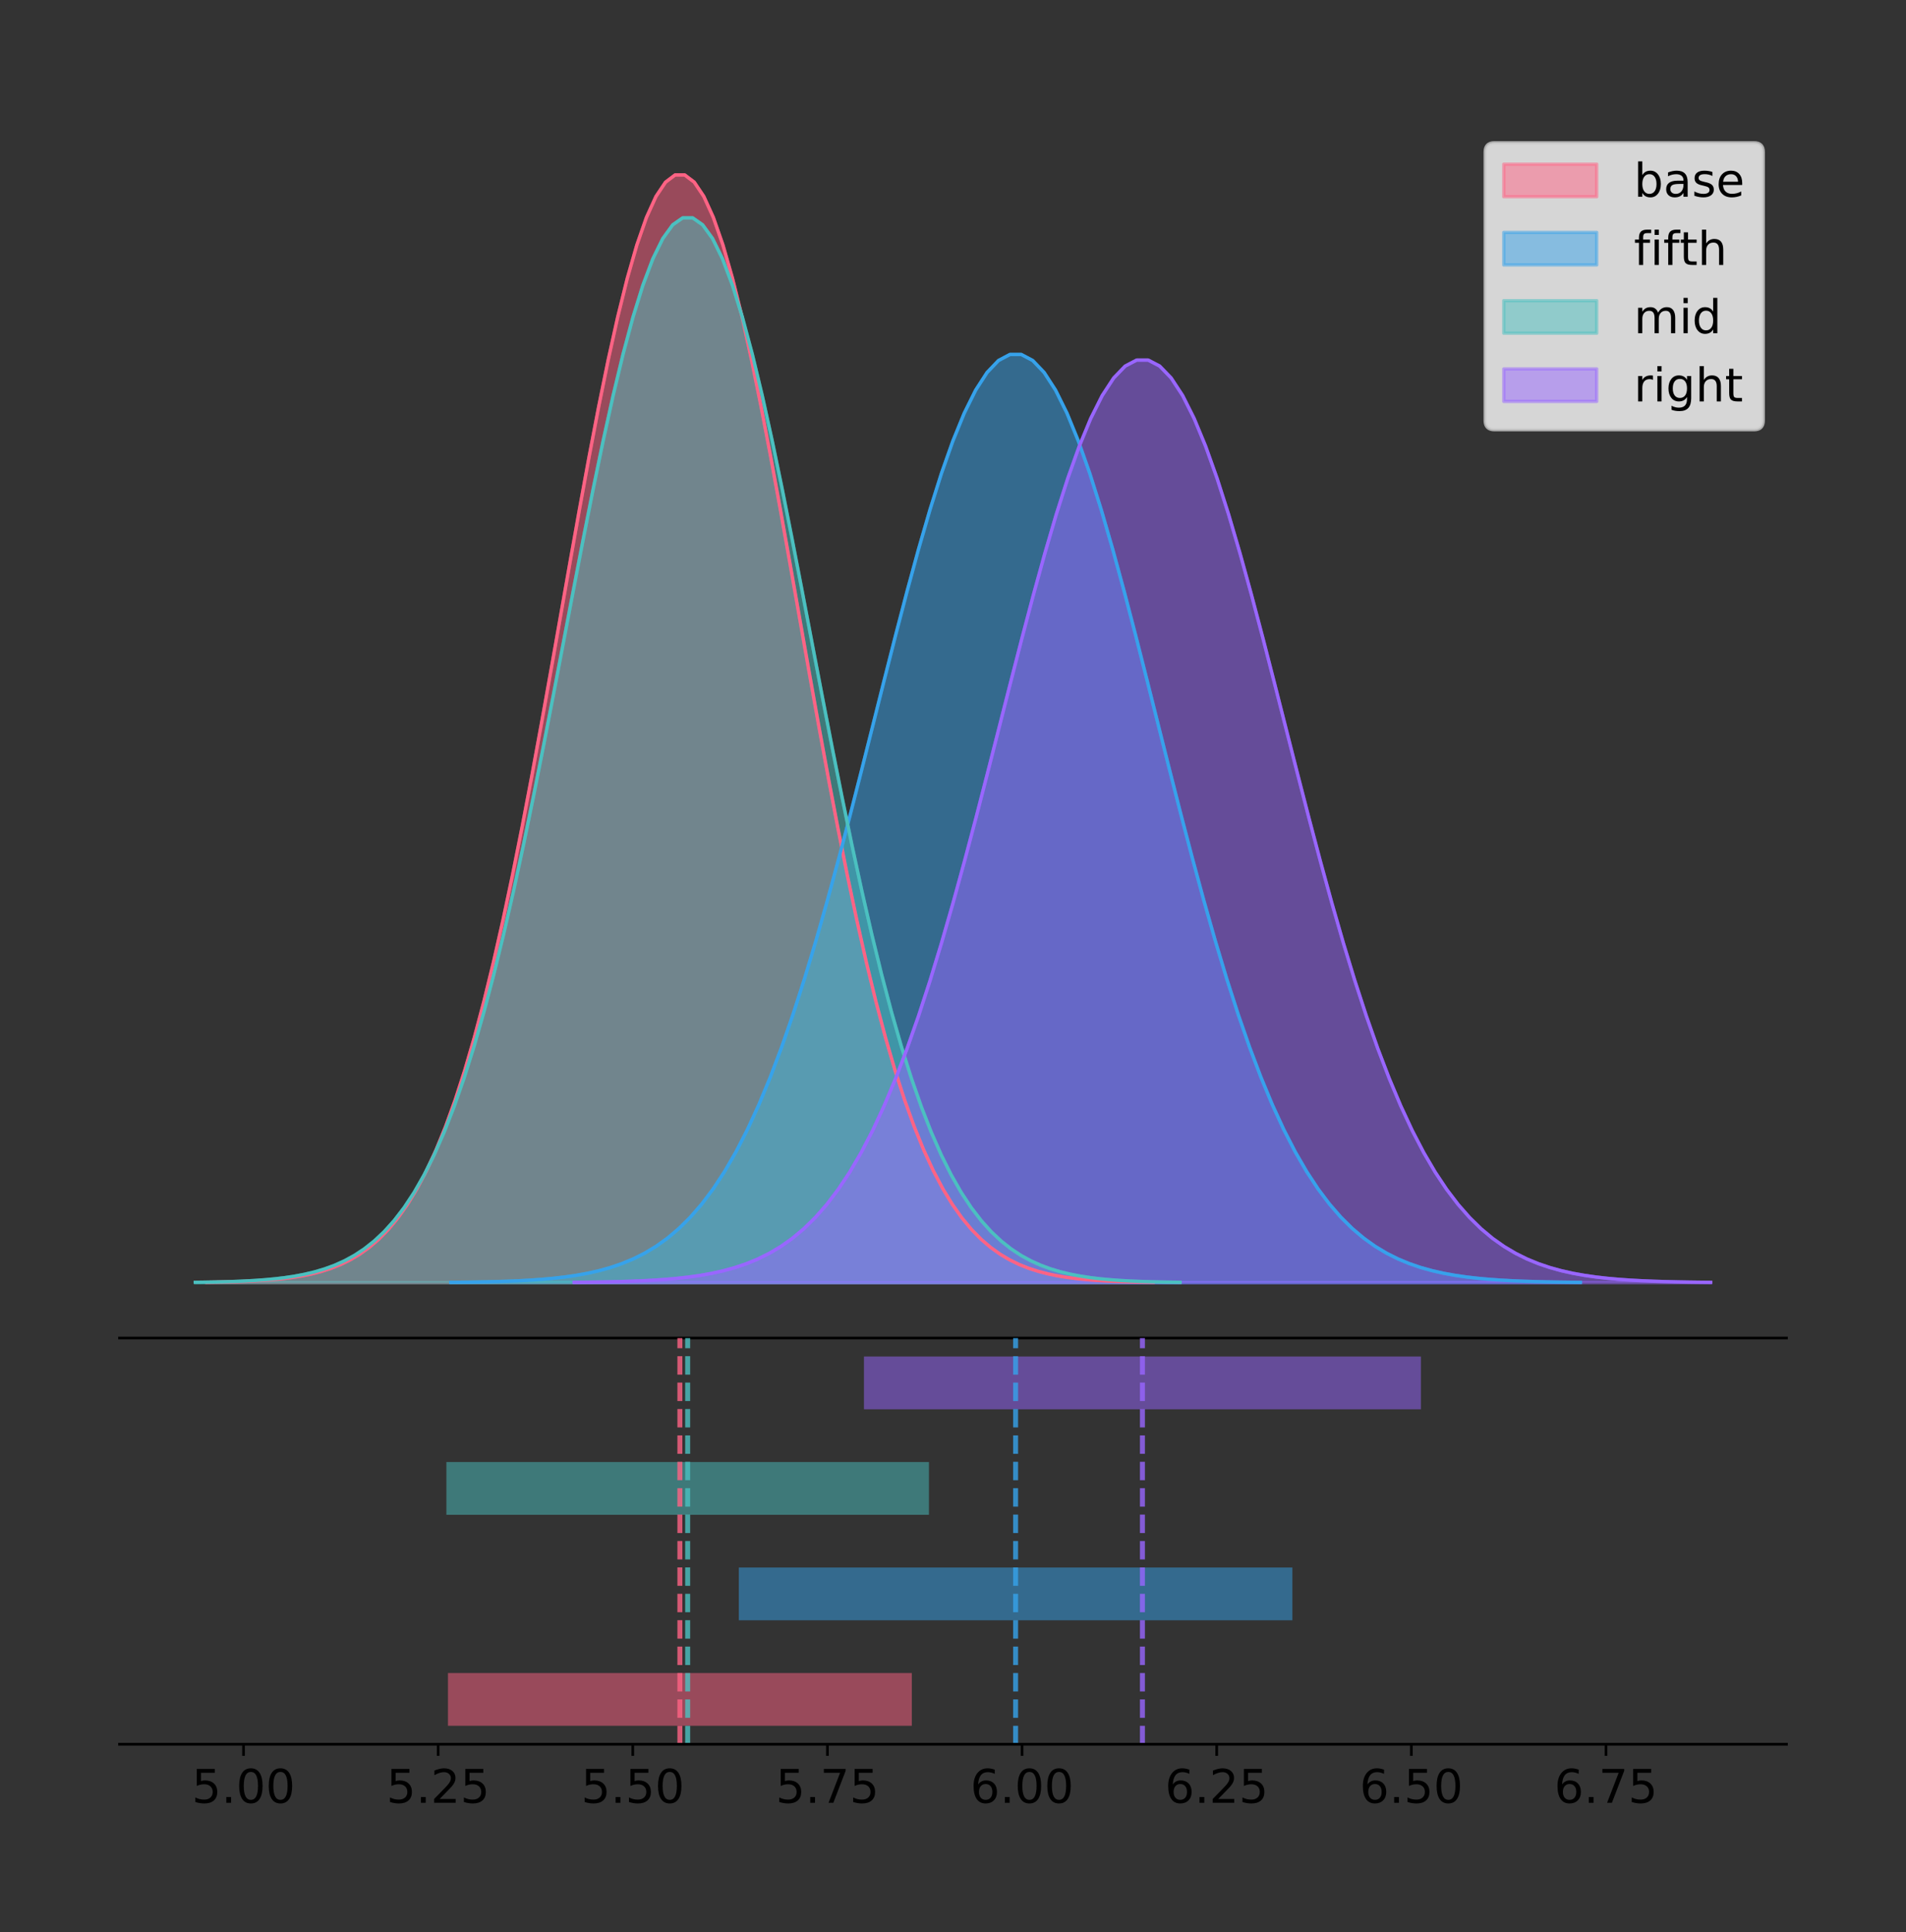 <?xml version="1.0" encoding="utf-8" standalone="no"?>
<!DOCTYPE svg PUBLIC "-//W3C//DTD SVG 1.1//EN"
  "http://www.w3.org/Graphics/SVG/1.1/DTD/svg11.dtd">
<!-- Created with matplotlib (https://matplotlib.org/) -->
<svg height="581.789pt" version="1.1" viewBox="0 0 574.2 581.789" width="574.2pt" xmlns="http://www.w3.org/2000/svg" xmlns:xlink="http://www.w3.org/1999/xlink">
 <rect x="0" y="0" width="574.2" height="581.789" fill="#333333" stroke="none"/>
 <defs>
  <style type="text/css">
*{stroke-linecap:butt;stroke-linejoin:round;}
  </style>
 </defs>
 <g id="figure_1">
  <g id="patch_1">
   <path d="M 0 581.789 
L 574.2 581.789 
L 574.2 0 
L 0 0 
z
" style="fill:none;"/>
  </g>
  <g id="axes_1">
   <g id="patch_2">
    <path d="M 36 402.93 
L 538.2 402.93 
L 538.2 36 
L 36 36 
z
" style="fill:none;"/>
   </g>
   <g id="PolyCollection_1">
    <defs>
     <path d="M 62.23 -195.538 
L 62.23 -195.65 
L 65.111 -195.692 
L 67.991 -195.749 
L 70.872 -195.825 
L 73.753 -195.925 
L 76.633 -196.058 
L 79.514 -196.23 
L 82.395 -196.455 
L 85.275 -196.744 
L 88.156 -197.115 
L 91.037 -197.585 
L 93.917 -198.179 
L 96.798 -198.923 
L 99.679 -199.848 
L 102.559 -200.99 
L 105.44 -202.39 
L 108.321 -204.093 
L 111.202 -206.151 
L 114.082 -208.617 
L 116.963 -211.552 
L 119.844 -215.017 
L 122.724 -219.078 
L 125.605 -223.801 
L 128.486 -229.25 
L 131.366 -235.488 
L 134.247 -242.572 
L 137.128 -250.552 
L 140.008 -259.468 
L 142.889 -269.344 
L 145.77 -280.192 
L 148.65 -292.002 
L 151.531 -304.744 
L 154.412 -318.365 
L 157.292 -332.786 
L 160.173 -347.901 
L 163.054 -363.58 
L 165.934 -379.667 
L 168.815 -395.98 
L 171.696 -412.318 
L 174.576 -428.462 
L 177.457 -444.18 
L 180.338 -459.23 
L 183.218 -473.372 
L 186.099 -486.366 
L 188.98 -497.987 
L 191.86 -508.025 
L 194.741 -516.294 
L 197.622 -522.64 
L 200.502 -526.94 
L 203.383 -529.111 
L 206.264 -529.111 
L 209.144 -526.94 
L 212.025 -522.64 
L 214.906 -516.294 
L 217.786 -508.025 
L 220.667 -497.987 
L 223.548 -486.366 
L 226.428 -473.372 
L 229.309 -459.23 
L 232.19 -444.18 
L 235.07 -428.462 
L 237.951 -412.318 
L 240.832 -395.98 
L 243.712 -379.667 
L 246.593 -363.58 
L 249.474 -347.901 
L 252.354 -332.786 
L 255.235 -318.365 
L 258.116 -304.744 
L 260.996 -292.002 
L 263.877 -280.192 
L 266.758 -269.344 
L 269.638 -259.468 
L 272.519 -250.552 
L 275.4 -242.572 
L 278.28 -235.488 
L 281.161 -229.25 
L 284.042 -223.801 
L 286.922 -219.078 
L 289.803 -215.017 
L 292.684 -211.552 
L 295.564 -208.617 
L 298.445 -206.151 
L 301.326 -204.093 
L 304.206 -202.39 
L 307.087 -200.99 
L 309.968 -199.848 
L 312.848 -198.923 
L 315.729 -198.179 
L 318.61 -197.585 
L 321.49 -197.115 
L 324.371 -196.744 
L 327.252 -196.455 
L 330.132 -196.23 
L 333.013 -196.058 
L 335.894 -195.925 
L 338.774 -195.825 
L 341.655 -195.749 
L 344.536 -195.692 
L 347.416 -195.65 
L 347.416 -195.538 
L 347.416 -195.538 
L 344.536 -195.538 
L 341.655 -195.538 
L 338.774 -195.538 
L 335.894 -195.538 
L 333.013 -195.538 
L 330.132 -195.538 
L 327.252 -195.538 
L 324.371 -195.538 
L 321.49 -195.538 
L 318.61 -195.538 
L 315.729 -195.538 
L 312.848 -195.538 
L 309.968 -195.538 
L 307.087 -195.538 
L 304.206 -195.538 
L 301.326 -195.538 
L 298.445 -195.538 
L 295.564 -195.538 
L 292.684 -195.538 
L 289.803 -195.538 
L 286.922 -195.538 
L 284.042 -195.538 
L 281.161 -195.538 
L 278.28 -195.538 
L 275.4 -195.538 
L 272.519 -195.538 
L 269.638 -195.538 
L 266.758 -195.538 
L 263.877 -195.538 
L 260.996 -195.538 
L 258.116 -195.538 
L 255.235 -195.538 
L 252.354 -195.538 
L 249.474 -195.538 
L 246.593 -195.538 
L 243.712 -195.538 
L 240.832 -195.538 
L 237.951 -195.538 
L 235.07 -195.538 
L 232.19 -195.538 
L 229.309 -195.538 
L 226.428 -195.538 
L 223.548 -195.538 
L 220.667 -195.538 
L 217.786 -195.538 
L 214.906 -195.538 
L 212.025 -195.538 
L 209.144 -195.538 
L 206.264 -195.538 
L 203.383 -195.538 
L 200.502 -195.538 
L 197.622 -195.538 
L 194.741 -195.538 
L 191.86 -195.538 
L 188.98 -195.538 
L 186.099 -195.538 
L 183.218 -195.538 
L 180.338 -195.538 
L 177.457 -195.538 
L 174.576 -195.538 
L 171.696 -195.538 
L 168.815 -195.538 
L 165.934 -195.538 
L 163.054 -195.538 
L 160.173 -195.538 
L 157.292 -195.538 
L 154.412 -195.538 
L 151.531 -195.538 
L 148.65 -195.538 
L 145.77 -195.538 
L 142.889 -195.538 
L 140.008 -195.538 
L 137.128 -195.538 
L 134.247 -195.538 
L 131.366 -195.538 
L 128.486 -195.538 
L 125.605 -195.538 
L 122.724 -195.538 
L 119.844 -195.538 
L 116.963 -195.538 
L 114.082 -195.538 
L 111.202 -195.538 
L 108.321 -195.538 
L 105.44 -195.538 
L 102.559 -195.538 
L 99.679 -195.538 
L 96.798 -195.538 
L 93.917 -195.538 
L 91.037 -195.538 
L 88.156 -195.538 
L 85.275 -195.538 
L 82.395 -195.538 
L 79.514 -195.538 
L 76.633 -195.538 
L 73.753 -195.538 
L 70.872 -195.538 
L 67.991 -195.538 
L 65.111 -195.538 
L 62.23 -195.538 
z
" id="m7e3bd6b57d" style="stroke:#ff6384;stroke-opacity:0.5;"/>
    </defs>
    <g clip-path="url(#pbf960e3e8e)">
     <use style="fill:#ff6384;fill-opacity:0.5;stroke:#ff6384;stroke-opacity:0.5;" x="0" xlink:href="#m7e3bd6b57d" y="581.789"/>
    </g>
   </g>
   <g id="PolyCollection_2">
    <defs>
     <path d="M 135.788 -195.538 
L 135.788 -195.632 
L 139.225 -195.667 
L 142.663 -195.715 
L 146.101 -195.778 
L 149.539 -195.863 
L 152.977 -195.973 
L 156.415 -196.118 
L 159.852 -196.306 
L 163.29 -196.549 
L 166.728 -196.859 
L 170.166 -197.253 
L 173.604 -197.751 
L 177.042 -198.374 
L 180.479 -199.149 
L 183.917 -200.106 
L 187.355 -201.28 
L 190.793 -202.707 
L 194.231 -204.431 
L 197.669 -206.497 
L 201.106 -208.956 
L 204.544 -211.86 
L 207.982 -215.263 
L 211.42 -219.22 
L 214.858 -223.786 
L 218.296 -229.013 
L 221.734 -234.949 
L 225.171 -241.636 
L 228.609 -249.107 
L 232.047 -257.383 
L 235.485 -266.472 
L 238.923 -276.368 
L 242.361 -287.045 
L 245.798 -298.459 
L 249.236 -310.542 
L 252.674 -323.208 
L 256.112 -336.346 
L 259.55 -349.825 
L 262.988 -363.495 
L 266.425 -377.185 
L 269.863 -390.712 
L 273.301 -403.883 
L 276.739 -416.494 
L 280.177 -428.343 
L 283.615 -439.232 
L 287.052 -448.969 
L 290.49 -457.38 
L 293.928 -464.309 
L 297.366 -469.627 
L 300.804 -473.23 
L 304.242 -475.049 
L 307.679 -475.049 
L 311.117 -473.23 
L 314.555 -469.627 
L 317.993 -464.309 
L 321.431 -457.38 
L 324.869 -448.969 
L 328.306 -439.232 
L 331.744 -428.343 
L 335.182 -416.494 
L 338.62 -403.883 
L 342.058 -390.712 
L 345.496 -377.185 
L 348.933 -363.495 
L 352.371 -349.825 
L 355.809 -336.346 
L 359.247 -323.208 
L 362.685 -310.542 
L 366.123 -298.459 
L 369.56 -287.045 
L 372.998 -276.368 
L 376.436 -266.472 
L 379.874 -257.383 
L 383.312 -249.107 
L 386.75 -241.636 
L 390.188 -234.949 
L 393.625 -229.013 
L 397.063 -223.786 
L 400.501 -219.22 
L 403.939 -215.263 
L 407.377 -211.86 
L 410.815 -208.956 
L 414.252 -206.497 
L 417.69 -204.431 
L 421.128 -202.707 
L 424.566 -201.28 
L 428.004 -200.106 
L 431.442 -199.149 
L 434.879 -198.374 
L 438.317 -197.751 
L 441.755 -197.253 
L 445.193 -196.859 
L 448.631 -196.549 
L 452.069 -196.306 
L 455.506 -196.118 
L 458.944 -195.973 
L 462.382 -195.863 
L 465.82 -195.778 
L 469.258 -195.715 
L 472.696 -195.667 
L 476.133 -195.632 
L 476.133 -195.538 
L 476.133 -195.538 
L 472.696 -195.538 
L 469.258 -195.538 
L 465.82 -195.538 
L 462.382 -195.538 
L 458.944 -195.538 
L 455.506 -195.538 
L 452.069 -195.538 
L 448.631 -195.538 
L 445.193 -195.538 
L 441.755 -195.538 
L 438.317 -195.538 
L 434.879 -195.538 
L 431.442 -195.538 
L 428.004 -195.538 
L 424.566 -195.538 
L 421.128 -195.538 
L 417.69 -195.538 
L 414.252 -195.538 
L 410.815 -195.538 
L 407.377 -195.538 
L 403.939 -195.538 
L 400.501 -195.538 
L 397.063 -195.538 
L 393.625 -195.538 
L 390.188 -195.538 
L 386.75 -195.538 
L 383.312 -195.538 
L 379.874 -195.538 
L 376.436 -195.538 
L 372.998 -195.538 
L 369.56 -195.538 
L 366.123 -195.538 
L 362.685 -195.538 
L 359.247 -195.538 
L 355.809 -195.538 
L 352.371 -195.538 
L 348.933 -195.538 
L 345.496 -195.538 
L 342.058 -195.538 
L 338.62 -195.538 
L 335.182 -195.538 
L 331.744 -195.538 
L 328.306 -195.538 
L 324.869 -195.538 
L 321.431 -195.538 
L 317.993 -195.538 
L 314.555 -195.538 
L 311.117 -195.538 
L 307.679 -195.538 
L 304.242 -195.538 
L 300.804 -195.538 
L 297.366 -195.538 
L 293.928 -195.538 
L 290.49 -195.538 
L 287.052 -195.538 
L 283.615 -195.538 
L 280.177 -195.538 
L 276.739 -195.538 
L 273.301 -195.538 
L 269.863 -195.538 
L 266.425 -195.538 
L 262.988 -195.538 
L 259.55 -195.538 
L 256.112 -195.538 
L 252.674 -195.538 
L 249.236 -195.538 
L 245.798 -195.538 
L 242.361 -195.538 
L 238.923 -195.538 
L 235.485 -195.538 
L 232.047 -195.538 
L 228.609 -195.538 
L 225.171 -195.538 
L 221.734 -195.538 
L 218.296 -195.538 
L 214.858 -195.538 
L 211.42 -195.538 
L 207.982 -195.538 
L 204.544 -195.538 
L 201.106 -195.538 
L 197.669 -195.538 
L 194.231 -195.538 
L 190.793 -195.538 
L 187.355 -195.538 
L 183.917 -195.538 
L 180.479 -195.538 
L 177.042 -195.538 
L 173.604 -195.538 
L 170.166 -195.538 
L 166.728 -195.538 
L 163.29 -195.538 
L 159.852 -195.538 
L 156.415 -195.538 
L 152.977 -195.538 
L 149.539 -195.538 
L 146.101 -195.538 
L 142.663 -195.538 
L 139.225 -195.538 
L 135.788 -195.538 
z
" id="m0ac1b74fe7" style="stroke:#36a2eb;stroke-opacity:0.5;"/>
    </defs>
    <g clip-path="url(#pbf960e3e8e)">
     <use style="fill:#36a2eb;fill-opacity:0.5;stroke:#36a2eb;stroke-opacity:0.5;" x="0" xlink:href="#m0ac1b74fe7" y="581.789"/>
    </g>
   </g>
   <g id="PolyCollection_3">
    <defs>
     <path d="M 58.827 -195.538 
L 58.827 -195.646 
L 61.824 -195.686 
L 64.821 -195.741 
L 67.818 -195.814 
L 70.814 -195.91 
L 73.811 -196.037 
L 76.808 -196.204 
L 79.805 -196.419 
L 82.802 -196.698 
L 85.798 -197.054 
L 88.795 -197.506 
L 91.792 -198.077 
L 94.789 -198.792 
L 97.786 -199.681 
L 100.782 -200.779 
L 103.779 -202.125 
L 106.776 -203.762 
L 109.773 -205.739 
L 112.77 -208.11 
L 115.766 -210.931 
L 118.763 -214.262 
L 121.76 -218.166 
L 124.757 -222.705 
L 127.754 -227.944 
L 130.75 -233.94 
L 133.747 -240.75 
L 136.744 -248.421 
L 139.741 -256.99 
L 142.738 -266.484 
L 145.734 -276.912 
L 148.731 -288.264 
L 151.728 -300.513 
L 154.725 -313.606 
L 157.722 -327.467 
L 160.718 -341.997 
L 163.715 -357.069 
L 166.712 -372.532 
L 169.709 -388.213 
L 172.706 -403.918 
L 175.702 -419.436 
L 178.699 -434.545 
L 181.696 -449.012 
L 184.693 -462.605 
L 187.69 -475.096 
L 190.686 -486.267 
L 193.683 -495.915 
L 196.68 -503.865 
L 199.677 -509.964 
L 202.674 -514.098 
L 205.67 -516.185 
L 208.667 -516.185 
L 211.664 -514.098 
L 214.661 -509.964 
L 217.658 -503.865 
L 220.654 -495.915 
L 223.651 -486.267 
L 226.648 -475.096 
L 229.645 -462.605 
L 232.641 -449.012 
L 235.638 -434.545 
L 238.635 -419.436 
L 241.632 -403.918 
L 244.629 -388.213 
L 247.625 -372.532 
L 250.622 -357.069 
L 253.619 -341.997 
L 256.616 -327.467 
L 259.613 -313.606 
L 262.609 -300.513 
L 265.606 -288.264 
L 268.603 -276.912 
L 271.6 -266.484 
L 274.597 -256.99 
L 277.593 -248.421 
L 280.59 -240.75 
L 283.587 -233.94 
L 286.584 -227.944 
L 289.581 -222.705 
L 292.577 -218.166 
L 295.574 -214.262 
L 298.571 -210.931 
L 301.568 -208.11 
L 304.565 -205.739 
L 307.561 -203.762 
L 310.558 -202.125 
L 313.555 -200.779 
L 316.552 -199.681 
L 319.549 -198.792 
L 322.545 -198.077 
L 325.542 -197.506 
L 328.539 -197.054 
L 331.536 -196.698 
L 334.533 -196.419 
L 337.529 -196.204 
L 340.526 -196.037 
L 343.523 -195.91 
L 346.52 -195.814 
L 349.517 -195.741 
L 352.513 -195.686 
L 355.51 -195.646 
L 355.51 -195.538 
L 355.51 -195.538 
L 352.513 -195.538 
L 349.517 -195.538 
L 346.52 -195.538 
L 343.523 -195.538 
L 340.526 -195.538 
L 337.529 -195.538 
L 334.533 -195.538 
L 331.536 -195.538 
L 328.539 -195.538 
L 325.542 -195.538 
L 322.545 -195.538 
L 319.549 -195.538 
L 316.552 -195.538 
L 313.555 -195.538 
L 310.558 -195.538 
L 307.561 -195.538 
L 304.565 -195.538 
L 301.568 -195.538 
L 298.571 -195.538 
L 295.574 -195.538 
L 292.577 -195.538 
L 289.581 -195.538 
L 286.584 -195.538 
L 283.587 -195.538 
L 280.59 -195.538 
L 277.593 -195.538 
L 274.597 -195.538 
L 271.6 -195.538 
L 268.603 -195.538 
L 265.606 -195.538 
L 262.609 -195.538 
L 259.613 -195.538 
L 256.616 -195.538 
L 253.619 -195.538 
L 250.622 -195.538 
L 247.625 -195.538 
L 244.629 -195.538 
L 241.632 -195.538 
L 238.635 -195.538 
L 235.638 -195.538 
L 232.641 -195.538 
L 229.645 -195.538 
L 226.648 -195.538 
L 223.651 -195.538 
L 220.654 -195.538 
L 217.658 -195.538 
L 214.661 -195.538 
L 211.664 -195.538 
L 208.667 -195.538 
L 205.67 -195.538 
L 202.674 -195.538 
L 199.677 -195.538 
L 196.68 -195.538 
L 193.683 -195.538 
L 190.686 -195.538 
L 187.69 -195.538 
L 184.693 -195.538 
L 181.696 -195.538 
L 178.699 -195.538 
L 175.702 -195.538 
L 172.706 -195.538 
L 169.709 -195.538 
L 166.712 -195.538 
L 163.715 -195.538 
L 160.718 -195.538 
L 157.722 -195.538 
L 154.725 -195.538 
L 151.728 -195.538 
L 148.731 -195.538 
L 145.734 -195.538 
L 142.738 -195.538 
L 139.741 -195.538 
L 136.744 -195.538 
L 133.747 -195.538 
L 130.75 -195.538 
L 127.754 -195.538 
L 124.757 -195.538 
L 121.76 -195.538 
L 118.763 -195.538 
L 115.766 -195.538 
L 112.77 -195.538 
L 109.773 -195.538 
L 106.776 -195.538 
L 103.779 -195.538 
L 100.782 -195.538 
L 97.786 -195.538 
L 94.789 -195.538 
L 91.792 -195.538 
L 88.795 -195.538 
L 85.798 -195.538 
L 82.802 -195.538 
L 79.805 -195.538 
L 76.808 -195.538 
L 73.811 -195.538 
L 70.814 -195.538 
L 67.818 -195.538 
L 64.821 -195.538 
L 61.824 -195.538 
L 58.827 -195.538 
z
" id="m9b550a37e0" style="stroke:#4bc0c0;stroke-opacity:0.5;"/>
    </defs>
    <g clip-path="url(#pbf960e3e8e)">
     <use style="fill:#4bc0c0;fill-opacity:0.5;stroke:#4bc0c0;stroke-opacity:0.5;" x="0" xlink:href="#m9b550a37e0" y="581.789"/>
    </g>
   </g>
   <g id="PolyCollection_4">
    <defs>
     <path d="M 172.964 -195.538 
L 172.964 -195.631 
L 176.423 -195.666 
L 179.882 -195.714 
L 183.34 -195.777 
L 186.799 -195.861 
L 190.258 -195.971 
L 193.716 -196.115 
L 197.175 -196.302 
L 200.634 -196.543 
L 204.092 -196.851 
L 207.551 -197.243 
L 211.01 -197.738 
L 214.468 -198.357 
L 217.927 -199.128 
L 221.386 -200.079 
L 224.844 -201.245 
L 228.303 -202.664 
L 231.762 -204.377 
L 235.22 -206.431 
L 238.679 -208.875 
L 242.138 -211.762 
L 245.596 -215.144 
L 249.055 -219.077 
L 252.514 -223.616 
L 255.972 -228.812 
L 259.431 -234.712 
L 262.89 -241.359 
L 266.348 -248.784 
L 269.807 -257.01 
L 273.266 -266.045 
L 276.724 -275.881 
L 280.183 -286.494 
L 283.642 -297.839 
L 287.1 -309.849 
L 290.559 -322.439 
L 294.018 -335.498 
L 297.476 -348.896 
L 300.935 -362.483 
L 304.394 -376.091 
L 307.852 -389.537 
L 311.311 -402.627 
L 314.77 -415.163 
L 318.228 -426.941 
L 321.687 -437.764 
L 325.146 -447.442 
L 328.604 -455.803 
L 332.063 -462.69 
L 335.522 -467.975 
L 338.98 -471.557 
L 342.439 -473.365 
L 345.898 -473.365 
L 349.356 -471.557 
L 352.815 -467.975 
L 356.274 -462.69 
L 359.732 -455.803 
L 363.191 -447.442 
L 366.65 -437.764 
L 370.108 -426.941 
L 373.567 -415.163 
L 377.026 -402.627 
L 380.485 -389.537 
L 383.943 -376.091 
L 387.402 -362.483 
L 390.861 -348.896 
L 394.319 -335.498 
L 397.778 -322.439 
L 401.237 -309.849 
L 404.695 -297.839 
L 408.154 -286.494 
L 411.613 -275.881 
L 415.071 -266.045 
L 418.53 -257.01 
L 421.989 -248.784 
L 425.447 -241.359 
L 428.906 -234.712 
L 432.365 -228.812 
L 435.823 -223.616 
L 439.282 -219.077 
L 442.741 -215.144 
L 446.199 -211.762 
L 449.658 -208.875 
L 453.117 -206.431 
L 456.575 -204.377 
L 460.034 -202.664 
L 463.493 -201.245 
L 466.951 -200.079 
L 470.41 -199.128 
L 473.869 -198.357 
L 477.327 -197.738 
L 480.786 -197.243 
L 484.245 -196.851 
L 487.703 -196.543 
L 491.162 -196.302 
L 494.621 -196.115 
L 498.079 -195.971 
L 501.538 -195.861 
L 504.997 -195.777 
L 508.455 -195.714 
L 511.914 -195.666 
L 515.373 -195.631 
L 515.373 -195.538 
L 515.373 -195.538 
L 511.914 -195.538 
L 508.455 -195.538 
L 504.997 -195.538 
L 501.538 -195.538 
L 498.079 -195.538 
L 494.621 -195.538 
L 491.162 -195.538 
L 487.703 -195.538 
L 484.245 -195.538 
L 480.786 -195.538 
L 477.327 -195.538 
L 473.869 -195.538 
L 470.41 -195.538 
L 466.951 -195.538 
L 463.493 -195.538 
L 460.034 -195.538 
L 456.575 -195.538 
L 453.117 -195.538 
L 449.658 -195.538 
L 446.199 -195.538 
L 442.741 -195.538 
L 439.282 -195.538 
L 435.823 -195.538 
L 432.365 -195.538 
L 428.906 -195.538 
L 425.447 -195.538 
L 421.989 -195.538 
L 418.53 -195.538 
L 415.071 -195.538 
L 411.613 -195.538 
L 408.154 -195.538 
L 404.695 -195.538 
L 401.237 -195.538 
L 397.778 -195.538 
L 394.319 -195.538 
L 390.861 -195.538 
L 387.402 -195.538 
L 383.943 -195.538 
L 380.485 -195.538 
L 377.026 -195.538 
L 373.567 -195.538 
L 370.108 -195.538 
L 366.65 -195.538 
L 363.191 -195.538 
L 359.732 -195.538 
L 356.274 -195.538 
L 352.815 -195.538 
L 349.356 -195.538 
L 345.898 -195.538 
L 342.439 -195.538 
L 338.98 -195.538 
L 335.522 -195.538 
L 332.063 -195.538 
L 328.604 -195.538 
L 325.146 -195.538 
L 321.687 -195.538 
L 318.228 -195.538 
L 314.77 -195.538 
L 311.311 -195.538 
L 307.852 -195.538 
L 304.394 -195.538 
L 300.935 -195.538 
L 297.476 -195.538 
L 294.018 -195.538 
L 290.559 -195.538 
L 287.1 -195.538 
L 283.642 -195.538 
L 280.183 -195.538 
L 276.724 -195.538 
L 273.266 -195.538 
L 269.807 -195.538 
L 266.348 -195.538 
L 262.89 -195.538 
L 259.431 -195.538 
L 255.972 -195.538 
L 252.514 -195.538 
L 249.055 -195.538 
L 245.596 -195.538 
L 242.138 -195.538 
L 238.679 -195.538 
L 235.22 -195.538 
L 231.762 -195.538 
L 228.303 -195.538 
L 224.844 -195.538 
L 221.386 -195.538 
L 217.927 -195.538 
L 214.468 -195.538 
L 211.01 -195.538 
L 207.551 -195.538 
L 204.092 -195.538 
L 200.634 -195.538 
L 197.175 -195.538 
L 193.716 -195.538 
L 190.258 -195.538 
L 186.799 -195.538 
L 183.34 -195.538 
L 179.882 -195.538 
L 176.423 -195.538 
L 172.964 -195.538 
z
" id="me401976e61" style="stroke:#9966ff;stroke-opacity:0.5;"/>
    </defs>
    <g clip-path="url(#pbf960e3e8e)">
     <use style="fill:#9966ff;fill-opacity:0.5;stroke:#9966ff;stroke-opacity:0.5;" x="0" xlink:href="#me401976e61" y="581.789"/>
    </g>
   </g>
   <g id="line2d_1">
    <path clip-path="url(#pbf960e3e8e)" d="M 62.23 386.139 
L 65.111 386.097 
L 67.991 386.04 
L 70.872 385.965 
L 73.753 385.864 
L 76.633 385.732 
L 79.514 385.559 
L 82.395 385.334 
L 85.275 385.045 
L 88.156 384.675 
L 91.037 384.204 
L 93.917 383.61 
L 96.798 382.867 
L 99.679 381.941 
L 102.559 380.799 
L 105.44 379.399 
L 108.321 377.696 
L 111.202 375.639 
L 114.082 373.172 
L 116.963 370.238 
L 119.844 366.772 
L 122.724 362.711 
L 125.605 357.989 
L 128.486 352.539 
L 131.366 346.301 
L 134.247 339.217 
L 137.128 331.237 
L 140.008 322.322 
L 142.889 312.445 
L 145.77 301.597 
L 148.65 289.787 
L 151.531 277.045 
L 154.412 263.424 
L 157.292 249.004 
L 160.173 233.888 
L 163.054 218.209 
L 165.934 202.123 
L 168.815 185.809 
L 171.696 169.471 
L 174.576 153.327 
L 177.457 137.61 
L 180.338 122.559 
L 183.218 108.418 
L 186.099 95.423 
L 188.98 83.803 
L 191.86 73.765 
L 194.741 65.495 
L 197.622 59.15 
L 200.502 54.85 
L 203.383 52.679 
L 206.264 52.679 
L 209.144 54.85 
L 212.025 59.15 
L 214.906 65.495 
L 217.786 73.765 
L 220.667 83.803 
L 223.548 95.423 
L 226.428 108.418 
L 229.309 122.559 
L 232.19 137.61 
L 235.07 153.327 
L 237.951 169.471 
L 240.832 185.809 
L 243.712 202.123 
L 246.593 218.209 
L 249.474 233.888 
L 252.354 249.004 
L 255.235 263.424 
L 258.116 277.045 
L 260.996 289.787 
L 263.877 301.597 
L 266.758 312.445 
L 269.638 322.322 
L 272.519 331.237 
L 275.4 339.217 
L 278.28 346.301 
L 281.161 352.539 
L 284.042 357.989 
L 286.922 362.711 
L 289.803 366.772 
L 292.684 370.238 
L 295.564 373.172 
L 298.445 375.639 
L 301.326 377.696 
L 304.206 379.399 
L 307.087 380.799 
L 309.968 381.941 
L 312.848 382.867 
L 315.729 383.61 
L 318.61 384.204 
L 321.49 384.675 
L 324.371 385.045 
L 327.252 385.334 
L 330.132 385.559 
L 333.013 385.732 
L 335.894 385.864 
L 338.774 385.965 
L 341.655 386.04 
L 344.536 386.097 
L 347.416 386.139 
" style="fill:none;stroke:#ff6384;stroke-linecap:square;"/>
   </g>
   <g id="line2d_2">
    <path clip-path="url(#pbf960e3e8e)" d="M 135.788 386.158 
L 139.225 386.122 
L 142.663 386.075 
L 146.101 386.011 
L 149.539 385.927 
L 152.977 385.816 
L 156.415 385.671 
L 159.852 385.483 
L 163.29 385.241 
L 166.728 384.93 
L 170.166 384.536 
L 173.604 384.038 
L 177.042 383.415 
L 180.479 382.64 
L 183.917 381.683 
L 187.355 380.51 
L 190.793 379.083 
L 194.231 377.359 
L 197.669 375.292 
L 201.106 372.833 
L 204.544 369.929 
L 207.982 366.526 
L 211.42 362.569 
L 214.858 358.003 
L 218.296 352.776 
L 221.734 346.84 
L 225.171 340.153 
L 228.609 332.683 
L 232.047 324.407 
L 235.485 315.317 
L 238.923 305.421 
L 242.361 294.744 
L 245.798 283.331 
L 249.236 271.247 
L 252.674 258.582 
L 256.112 245.443 
L 259.55 231.964 
L 262.988 218.295 
L 266.425 204.605 
L 269.863 191.077 
L 273.301 177.907 
L 276.739 165.296 
L 280.177 153.446 
L 283.615 142.558 
L 287.052 132.82 
L 290.49 124.409 
L 293.928 117.48 
L 297.366 112.163 
L 300.804 108.56 
L 304.242 106.741 
L 307.679 106.741 
L 311.117 108.56 
L 314.555 112.163 
L 317.993 117.48 
L 321.431 124.409 
L 324.869 132.82 
L 328.306 142.558 
L 331.744 153.446 
L 335.182 165.296 
L 338.62 177.907 
L 342.058 191.077 
L 345.496 204.605 
L 348.933 218.295 
L 352.371 231.964 
L 355.809 245.443 
L 359.247 258.582 
L 362.685 271.247 
L 366.123 283.331 
L 369.56 294.744 
L 372.998 305.421 
L 376.436 315.317 
L 379.874 324.407 
L 383.312 332.683 
L 386.75 340.153 
L 390.188 346.84 
L 393.625 352.776 
L 397.063 358.003 
L 400.501 362.569 
L 403.939 366.526 
L 407.377 369.929 
L 410.815 372.833 
L 414.252 375.292 
L 417.69 377.359 
L 421.128 379.083 
L 424.566 380.51 
L 428.004 381.683 
L 431.442 382.64 
L 434.879 383.415 
L 438.317 384.038 
L 441.755 384.536 
L 445.193 384.93 
L 448.631 385.241 
L 452.069 385.483 
L 455.506 385.671 
L 458.944 385.816 
L 462.382 385.927 
L 465.82 386.011 
L 469.258 386.075 
L 472.696 386.122 
L 476.133 386.158 
" style="fill:none;stroke:#36a2eb;stroke-linecap:square;"/>
   </g>
   <g id="line2d_3">
    <path clip-path="url(#pbf960e3e8e)" d="M 58.827 386.144 
L 61.824 386.103 
L 64.821 386.049 
L 67.818 385.976 
L 70.814 385.879 
L 73.811 385.752 
L 76.808 385.586 
L 79.805 385.37 
L 82.802 385.092 
L 85.798 384.736 
L 88.795 384.283 
L 91.792 383.713 
L 94.789 382.998 
L 97.786 382.108 
L 100.782 381.011 
L 103.779 379.665 
L 106.776 378.028 
L 109.773 376.05 
L 112.77 373.679 
L 115.766 370.858 
L 118.763 367.527 
L 121.76 363.624 
L 124.757 359.084 
L 127.754 353.846 
L 130.75 347.849 
L 133.747 341.04 
L 136.744 333.369 
L 139.741 324.799 
L 142.738 315.305 
L 145.734 304.878 
L 148.731 293.525 
L 151.728 281.277 
L 154.725 268.184 
L 157.722 254.322 
L 160.718 239.792 
L 163.715 224.721 
L 166.712 209.258 
L 169.709 193.577 
L 172.706 177.871 
L 175.702 162.353 
L 178.699 147.245 
L 181.696 132.777 
L 184.693 119.184 
L 187.69 106.693 
L 190.686 95.523 
L 193.683 85.874 
L 196.68 77.925 
L 199.677 71.825 
L 202.674 67.692 
L 205.67 65.605 
L 208.667 65.605 
L 211.664 67.692 
L 214.661 71.825 
L 217.658 77.925 
L 220.654 85.874 
L 223.651 95.523 
L 226.648 106.693 
L 229.645 119.184 
L 232.641 132.777 
L 235.638 147.245 
L 238.635 162.353 
L 241.632 177.871 
L 244.629 193.577 
L 247.625 209.258 
L 250.622 224.721 
L 253.619 239.792 
L 256.616 254.322 
L 259.613 268.184 
L 262.609 281.277 
L 265.606 293.525 
L 268.603 304.878 
L 271.6 315.305 
L 274.597 324.799 
L 277.593 333.369 
L 280.59 341.04 
L 283.587 347.849 
L 286.584 353.846 
L 289.581 359.084 
L 292.577 363.624 
L 295.574 367.527 
L 298.571 370.858 
L 301.568 373.679 
L 304.565 376.05 
L 307.561 378.028 
L 310.558 379.665 
L 313.555 381.011 
L 316.552 382.108 
L 319.549 382.998 
L 322.545 383.713 
L 325.542 384.283 
L 328.539 384.736 
L 331.536 385.092 
L 334.533 385.37 
L 337.529 385.586 
L 340.526 385.752 
L 343.523 385.879 
L 346.52 385.976 
L 349.517 386.049 
L 352.513 386.103 
L 355.51 386.144 
" style="fill:none;stroke:#4bc0c0;stroke-linecap:square;"/>
   </g>
   <g id="line2d_4">
    <path clip-path="url(#pbf960e3e8e)" d="M 172.964 386.158 
L 176.423 386.123 
L 179.882 386.076 
L 183.34 386.013 
L 186.799 385.929 
L 190.258 385.819 
L 193.716 385.675 
L 197.175 385.488 
L 200.634 385.247 
L 204.092 384.938 
L 207.551 384.546 
L 211.01 384.052 
L 214.468 383.432 
L 217.927 382.662 
L 221.386 381.71 
L 224.844 380.544 
L 228.303 379.126 
L 231.762 377.412 
L 235.22 375.358 
L 238.679 372.914 
L 242.138 370.028 
L 245.596 366.645 
L 249.055 362.712 
L 252.514 358.173 
L 255.972 352.978 
L 259.431 347.077 
L 262.89 340.431 
L 266.348 333.005 
L 269.807 324.779 
L 273.266 315.745 
L 276.724 305.908 
L 280.183 295.295 
L 283.642 283.951 
L 287.1 271.94 
L 290.559 259.351 
L 294.018 246.292 
L 297.476 232.894 
L 300.935 219.307 
L 304.394 205.699 
L 307.852 192.253 
L 311.311 179.162 
L 314.77 166.627 
L 318.228 154.849 
L 321.687 144.026 
L 325.146 134.347 
L 328.604 125.987 
L 332.063 119.099 
L 335.522 113.814 
L 338.98 110.233 
L 342.439 108.424 
L 345.898 108.424 
L 349.356 110.233 
L 352.815 113.814 
L 356.274 119.099 
L 359.732 125.987 
L 363.191 134.347 
L 366.65 144.026 
L 370.108 154.849 
L 373.567 166.627 
L 377.026 179.162 
L 380.485 192.253 
L 383.943 205.699 
L 387.402 219.307 
L 390.861 232.894 
L 394.319 246.292 
L 397.778 259.351 
L 401.237 271.94 
L 404.695 283.951 
L 408.154 295.295 
L 411.613 305.908 
L 415.071 315.745 
L 418.53 324.779 
L 421.989 333.005 
L 425.447 340.431 
L 428.906 347.077 
L 432.365 352.978 
L 435.823 358.173 
L 439.282 362.712 
L 442.741 366.645 
L 446.199 370.028 
L 449.658 372.914 
L 453.117 375.358 
L 456.575 377.412 
L 460.034 379.126 
L 463.493 380.544 
L 466.951 381.71 
L 470.41 382.662 
L 473.869 383.432 
L 477.327 384.052 
L 480.786 384.546 
L 484.245 384.938 
L 487.703 385.247 
L 491.162 385.488 
L 494.621 385.675 
L 498.079 385.819 
L 501.538 385.929 
L 504.997 386.013 
L 508.455 386.076 
L 511.914 386.123 
L 515.373 386.158 
" style="fill:none;stroke:#9966ff;stroke-linecap:square;"/>
   </g>
   <g id="patch_3">
    <path d="M 36 402.93 
L 538.2 402.93 
" style="fill:none;stroke:#000000;stroke-linecap:square;stroke-linejoin:miter;stroke-width:0.8;"/>
   </g>
   <g id="legend_1">
    <g id="patch_4">
     <path d="M 450.225 129.398 
L 528.4 129.398 
Q 531.2 129.398 531.2 126.597 
L 531.2 45.8 
Q 531.2 43 528.4 43 
L 450.225 43 
Q 447.425 43 447.425 45.8 
L 447.425 126.597 
Q 447.425 129.398 450.225 129.398 
z
" style="fill:#ffffff;opacity:0.8;stroke:#cccccc;stroke-linejoin:miter;"/>
    </g>
    <g id="patch_5">
     <path d="M 453.025 59.238 
L 481.025 59.238 
L 481.025 49.438 
L 453.025 49.438 
z
" style="fill:#ff6384;opacity:0.5;stroke:#ff6384;stroke-linejoin:miter;"/>
    </g>
    <g id="text_1">
     <!-- base -->
     <defs>
      <path d="M 48.688 27.297 
Q 48.688 37.203 44.609 42.844 
Q 40.531 48.484 33.406 48.484 
Q 26.266 48.484 22.188 42.844 
Q 18.109 37.203 18.109 27.297 
Q 18.109 17.391 22.188 11.75 
Q 26.266 6.109 33.406 6.109 
Q 40.531 6.109 44.609 11.75 
Q 48.688 17.391 48.688 27.297 
z
M 18.109 46.391 
Q 20.953 51.266 25.266 53.625 
Q 29.594 56 35.594 56 
Q 45.562 56 51.781 48.094 
Q 58.016 40.188 58.016 27.297 
Q 58.016 14.406 51.781 6.484 
Q 45.562 -1.422 35.594 -1.422 
Q 29.594 -1.422 25.266 0.953 
Q 20.953 3.328 18.109 8.203 
L 18.109 0 
L 9.078 0 
L 9.078 75.984 
L 18.109 75.984 
z
" id="DejaVuSans-98"/>
      <path d="M 34.281 27.484 
Q 23.391 27.484 19.188 25 
Q 14.984 22.516 14.984 16.5 
Q 14.984 11.719 18.141 8.906 
Q 21.297 6.109 26.703 6.109 
Q 34.188 6.109 38.703 11.406 
Q 43.219 16.703 43.219 25.484 
L 43.219 27.484 
z
M 52.203 31.203 
L 52.203 0 
L 43.219 0 
L 43.219 8.297 
Q 40.141 3.328 35.547 0.953 
Q 30.953 -1.422 24.312 -1.422 
Q 15.922 -1.422 10.953 3.297 
Q 6 8.016 6 15.922 
Q 6 25.141 12.172 29.828 
Q 18.359 34.516 30.609 34.516 
L 43.219 34.516 
L 43.219 35.406 
Q 43.219 41.609 39.141 45 
Q 35.062 48.391 27.688 48.391 
Q 23 48.391 18.547 47.266 
Q 14.109 46.141 10.016 43.891 
L 10.016 52.203 
Q 14.938 54.109 19.578 55.047 
Q 24.219 56 28.609 56 
Q 40.484 56 46.344 49.844 
Q 52.203 43.703 52.203 31.203 
z
" id="DejaVuSans-97"/>
      <path d="M 44.281 53.078 
L 44.281 44.578 
Q 40.484 46.531 36.375 47.5 
Q 32.281 48.484 27.875 48.484 
Q 21.188 48.484 17.844 46.438 
Q 14.5 44.391 14.5 40.281 
Q 14.5 37.156 16.891 35.375 
Q 19.281 33.594 26.516 31.984 
L 29.594 31.297 
Q 39.156 29.25 43.188 25.516 
Q 47.219 21.781 47.219 15.094 
Q 47.219 7.469 41.188 3.016 
Q 35.156 -1.422 24.609 -1.422 
Q 20.219 -1.422 15.453 -0.562 
Q 10.688 0.297 5.422 2 
L 5.422 11.281 
Q 10.406 8.688 15.234 7.391 
Q 20.062 6.109 24.812 6.109 
Q 31.156 6.109 34.562 8.281 
Q 37.984 10.453 37.984 14.406 
Q 37.984 18.062 35.516 20.016 
Q 33.062 21.969 24.703 23.781 
L 21.578 24.516 
Q 13.234 26.266 9.516 29.906 
Q 5.812 33.547 5.812 39.891 
Q 5.812 47.609 11.281 51.797 
Q 16.75 56 26.812 56 
Q 31.781 56 36.172 55.266 
Q 40.578 54.547 44.281 53.078 
z
" id="DejaVuSans-115"/>
      <path d="M 56.203 29.594 
L 56.203 25.203 
L 14.891 25.203 
Q 15.484 15.922 20.484 11.062 
Q 25.484 6.203 34.422 6.203 
Q 39.594 6.203 44.453 7.469 
Q 49.312 8.734 54.109 11.281 
L 54.109 2.781 
Q 49.266 0.734 44.188 -0.344 
Q 39.109 -1.422 33.891 -1.422 
Q 20.797 -1.422 13.156 6.188 
Q 5.516 13.812 5.516 26.812 
Q 5.516 40.234 12.766 48.109 
Q 20.016 56 32.328 56 
Q 43.359 56 49.781 48.891 
Q 56.203 41.797 56.203 29.594 
z
M 47.219 32.234 
Q 47.125 39.594 43.094 43.984 
Q 39.062 48.391 32.422 48.391 
Q 24.906 48.391 20.391 44.141 
Q 15.875 39.891 15.188 32.172 
z
" id="DejaVuSans-101"/>
     </defs>
     <g transform="translate(492.225 59.238)scale(0.14 -0.14)">
      <use xlink:href="#DejaVuSans-98"/>
      <use x="63.477" xlink:href="#DejaVuSans-97"/>
      <use x="124.756" xlink:href="#DejaVuSans-115"/>
      <use x="176.855" xlink:href="#DejaVuSans-101"/>
     </g>
    </g>
    <g id="patch_6">
     <path d="M 453.025 79.787 
L 481.025 79.787 
L 481.025 69.987 
L 453.025 69.987 
z
" style="fill:#36a2eb;opacity:0.5;stroke:#36a2eb;stroke-linejoin:miter;"/>
    </g>
    <g id="text_2">
     <!-- fifth -->
     <defs>
      <path d="M 37.109 75.984 
L 37.109 68.5 
L 28.516 68.5 
Q 23.688 68.5 21.797 66.547 
Q 19.922 64.594 19.922 59.516 
L 19.922 54.688 
L 34.719 54.688 
L 34.719 47.703 
L 19.922 47.703 
L 19.922 0 
L 10.891 0 
L 10.891 47.703 
L 2.297 47.703 
L 2.297 54.688 
L 10.891 54.688 
L 10.891 58.5 
Q 10.891 67.625 15.141 71.797 
Q 19.391 75.984 28.609 75.984 
z
" id="DejaVuSans-102"/>
      <path d="M 9.422 54.688 
L 18.406 54.688 
L 18.406 0 
L 9.422 0 
z
M 9.422 75.984 
L 18.406 75.984 
L 18.406 64.594 
L 9.422 64.594 
z
" id="DejaVuSans-105"/>
      <path d="M 18.312 70.219 
L 18.312 54.688 
L 36.812 54.688 
L 36.812 47.703 
L 18.312 47.703 
L 18.312 18.016 
Q 18.312 11.328 20.141 9.422 
Q 21.969 7.516 27.594 7.516 
L 36.812 7.516 
L 36.812 0 
L 27.594 0 
Q 17.188 0 13.234 3.875 
Q 9.281 7.766 9.281 18.016 
L 9.281 47.703 
L 2.688 47.703 
L 2.688 54.688 
L 9.281 54.688 
L 9.281 70.219 
z
" id="DejaVuSans-116"/>
      <path d="M 54.891 33.016 
L 54.891 0 
L 45.906 0 
L 45.906 32.719 
Q 45.906 40.484 42.875 44.328 
Q 39.844 48.188 33.797 48.188 
Q 26.516 48.188 22.312 43.547 
Q 18.109 38.922 18.109 30.906 
L 18.109 0 
L 9.078 0 
L 9.078 75.984 
L 18.109 75.984 
L 18.109 46.188 
Q 21.344 51.125 25.703 53.562 
Q 30.078 56 35.797 56 
Q 45.219 56 50.047 50.172 
Q 54.891 44.344 54.891 33.016 
z
" id="DejaVuSans-104"/>
     </defs>
     <g transform="translate(492.225 79.787)scale(0.14 -0.14)">
      <use xlink:href="#DejaVuSans-102"/>
      <use x="35.205" xlink:href="#DejaVuSans-105"/>
      <use x="62.988" xlink:href="#DejaVuSans-102"/>
      <use x="98.178" xlink:href="#DejaVuSans-116"/>
      <use x="137.387" xlink:href="#DejaVuSans-104"/>
     </g>
    </g>
    <g id="patch_7">
     <path d="M 453.025 100.337 
L 481.025 100.337 
L 481.025 90.537 
L 453.025 90.537 
z
" style="fill:#4bc0c0;opacity:0.5;stroke:#4bc0c0;stroke-linejoin:miter;"/>
    </g>
    <g id="text_3">
     <!-- mid -->
     <defs>
      <path d="M 52 44.188 
Q 55.375 50.25 60.062 53.125 
Q 64.75 56 71.094 56 
Q 79.641 56 84.281 50.016 
Q 88.922 44.047 88.922 33.016 
L 88.922 0 
L 79.891 0 
L 79.891 32.719 
Q 79.891 40.578 77.094 44.375 
Q 74.312 48.188 68.609 48.188 
Q 61.625 48.188 57.562 43.547 
Q 53.516 38.922 53.516 30.906 
L 53.516 0 
L 44.484 0 
L 44.484 32.719 
Q 44.484 40.625 41.703 44.406 
Q 38.922 48.188 33.109 48.188 
Q 26.219 48.188 22.156 43.531 
Q 18.109 38.875 18.109 30.906 
L 18.109 0 
L 9.078 0 
L 9.078 54.688 
L 18.109 54.688 
L 18.109 46.188 
Q 21.188 51.219 25.484 53.609 
Q 29.781 56 35.688 56 
Q 41.656 56 45.828 52.969 
Q 50 49.953 52 44.188 
z
" id="DejaVuSans-109"/>
      <path d="M 45.406 46.391 
L 45.406 75.984 
L 54.391 75.984 
L 54.391 0 
L 45.406 0 
L 45.406 8.203 
Q 42.578 3.328 38.25 0.953 
Q 33.938 -1.422 27.875 -1.422 
Q 17.969 -1.422 11.734 6.484 
Q 5.516 14.406 5.516 27.297 
Q 5.516 40.188 11.734 48.094 
Q 17.969 56 27.875 56 
Q 33.938 56 38.25 53.625 
Q 42.578 51.266 45.406 46.391 
z
M 14.797 27.297 
Q 14.797 17.391 18.875 11.75 
Q 22.953 6.109 30.078 6.109 
Q 37.203 6.109 41.297 11.75 
Q 45.406 17.391 45.406 27.297 
Q 45.406 37.203 41.297 42.844 
Q 37.203 48.484 30.078 48.484 
Q 22.953 48.484 18.875 42.844 
Q 14.797 37.203 14.797 27.297 
z
" id="DejaVuSans-100"/>
     </defs>
     <g transform="translate(492.225 100.337)scale(0.14 -0.14)">
      <use xlink:href="#DejaVuSans-109"/>
      <use x="97.412" xlink:href="#DejaVuSans-105"/>
      <use x="125.195" xlink:href="#DejaVuSans-100"/>
     </g>
    </g>
    <g id="patch_8">
     <path d="M 453.025 120.886 
L 481.025 120.886 
L 481.025 111.086 
L 453.025 111.086 
z
" style="fill:#9966ff;opacity:0.5;stroke:#9966ff;stroke-linejoin:miter;"/>
    </g>
    <g id="text_4">
     <!-- right -->
     <defs>
      <path d="M 41.109 46.297 
Q 39.594 47.172 37.812 47.578 
Q 36.031 48 33.891 48 
Q 26.266 48 22.188 43.047 
Q 18.109 38.094 18.109 28.812 
L 18.109 0 
L 9.078 0 
L 9.078 54.688 
L 18.109 54.688 
L 18.109 46.188 
Q 20.953 51.172 25.484 53.578 
Q 30.031 56 36.531 56 
Q 37.453 56 38.578 55.875 
Q 39.703 55.766 41.062 55.516 
z
" id="DejaVuSans-114"/>
      <path d="M 45.406 27.984 
Q 45.406 37.75 41.375 43.109 
Q 37.359 48.484 30.078 48.484 
Q 22.859 48.484 18.828 43.109 
Q 14.797 37.75 14.797 27.984 
Q 14.797 18.266 18.828 12.891 
Q 22.859 7.516 30.078 7.516 
Q 37.359 7.516 41.375 12.891 
Q 45.406 18.266 45.406 27.984 
z
M 54.391 6.781 
Q 54.391 -7.172 48.188 -13.984 
Q 42 -20.797 29.203 -20.797 
Q 24.469 -20.797 20.266 -20.094 
Q 16.062 -19.391 12.109 -17.922 
L 12.109 -9.188 
Q 16.062 -11.328 19.922 -12.344 
Q 23.781 -13.375 27.781 -13.375 
Q 36.625 -13.375 41.016 -8.766 
Q 45.406 -4.156 45.406 5.172 
L 45.406 9.625 
Q 42.625 4.781 38.281 2.391 
Q 33.938 0 27.875 0 
Q 17.828 0 11.672 7.656 
Q 5.516 15.328 5.516 27.984 
Q 5.516 40.672 11.672 48.328 
Q 17.828 56 27.875 56 
Q 33.938 56 38.281 53.609 
Q 42.625 51.219 45.406 46.391 
L 45.406 54.688 
L 54.391 54.688 
z
" id="DejaVuSans-103"/>
     </defs>
     <g transform="translate(492.225 120.886)scale(0.14 -0.14)">
      <use xlink:href="#DejaVuSans-114"/>
      <use x="41.113" xlink:href="#DejaVuSans-105"/>
      <use x="68.896" xlink:href="#DejaVuSans-103"/>
      <use x="132.373" xlink:href="#DejaVuSans-104"/>
      <use x="195.752" xlink:href="#DejaVuSans-116"/>
     </g>
    </g>
   </g>
  </g>
  <g id="axes_2">
   <g id="patch_9">
    <path d="M 36 525.24 
L 538.2 525.24 
L 538.2 402.93 
L 36 402.93 
z
" style="fill:none;"/>
   </g>
   <g id="patch_10">
    <path clip-path="url(#pf358d9be50)" d="M 134.953 519.68 
L 274.694 519.68 
L 274.694 503.796 
L 134.953 503.796 
z
" style="fill:#ff6384;opacity:0.5;"/>
   </g>
   <g id="patch_11">
    <path clip-path="url(#pf358d9be50)" d="M 222.576 487.912 
L 389.345 487.912 
L 389.345 472.027 
L 222.576 472.027 
z
" style="fill:#36a2eb;opacity:0.5;"/>
   </g>
   <g id="patch_12">
    <path clip-path="url(#pf358d9be50)" d="M 134.481 456.143 
L 279.856 456.143 
L 279.856 440.258 
L 134.481 440.258 
z
" style="fill:#4bc0c0;opacity:0.5;"/>
   </g>
   <g id="patch_13">
    <path clip-path="url(#pf358d9be50)" d="M 260.278 424.374 
L 428.059 424.374 
L 428.059 408.49 
L 260.278 408.49 
z
" style="fill:#9966ff;opacity:0.5;"/>
   </g>
   <g id="matplotlib.axis_1">
    <g id="xtick_1">
     <g id="line2d_5">
      <defs>
       <path d="M 0 0 
L 0 3.5 
" id="m26fa84b898" style="stroke:#000000;stroke-width:0.8;"/>
      </defs>
      <g>
       <use style="stroke:#000000;stroke-width:0.8;" x="73.359" xlink:href="#m26fa84b898" y="525.24"/>
      </g>
     </g>
     <g id="text_5">
      <!-- 5.00 -->
      <defs>
       <path d="M 10.797 72.906 
L 49.516 72.906 
L 49.516 64.594 
L 19.828 64.594 
L 19.828 46.734 
Q 21.969 47.469 24.109 47.828 
Q 26.266 48.188 28.422 48.188 
Q 40.625 48.188 47.75 41.5 
Q 54.891 34.812 54.891 23.391 
Q 54.891 11.625 47.562 5.094 
Q 40.234 -1.422 26.906 -1.422 
Q 22.312 -1.422 17.547 -0.641 
Q 12.797 0.141 7.719 1.703 
L 7.719 11.625 
Q 12.109 9.234 16.797 8.062 
Q 21.484 6.891 26.703 6.891 
Q 35.156 6.891 40.078 11.328 
Q 45.016 15.766 45.016 23.391 
Q 45.016 31 40.078 35.438 
Q 35.156 39.891 26.703 39.891 
Q 22.75 39.891 18.812 39.016 
Q 14.891 38.141 10.797 36.281 
z
" id="DejaVuSans-53"/>
       <path d="M 10.688 12.406 
L 21 12.406 
L 21 0 
L 10.688 0 
z
" id="DejaVuSans-46"/>
       <path d="M 31.781 66.406 
Q 24.172 66.406 20.328 58.906 
Q 16.5 51.422 16.5 36.375 
Q 16.5 21.391 20.328 13.891 
Q 24.172 6.391 31.781 6.391 
Q 39.453 6.391 43.281 13.891 
Q 47.125 21.391 47.125 36.375 
Q 47.125 51.422 43.281 58.906 
Q 39.453 66.406 31.781 66.406 
z
M 31.781 74.219 
Q 44.047 74.219 50.516 64.516 
Q 56.984 54.828 56.984 36.375 
Q 56.984 17.969 50.516 8.266 
Q 44.047 -1.422 31.781 -1.422 
Q 19.531 -1.422 13.062 8.266 
Q 6.594 17.969 6.594 36.375 
Q 6.594 54.828 13.062 64.516 
Q 19.531 74.219 31.781 74.219 
z
" id="DejaVuSans-48"/>
      </defs>
      <g transform="translate(57.773 542.878)scale(0.14 -0.14)">
       <use xlink:href="#DejaVuSans-53"/>
       <use x="63.623" xlink:href="#DejaVuSans-46"/>
       <use x="95.41" xlink:href="#DejaVuSans-48"/>
       <use x="159.033" xlink:href="#DejaVuSans-48"/>
      </g>
     </g>
    </g>
    <g id="xtick_2">
     <g id="line2d_6">
      <g>
       <use style="stroke:#000000;stroke-width:0.8;" x="131.996" xlink:href="#m26fa84b898" y="525.24"/>
      </g>
     </g>
     <g id="text_6">
      <!-- 5.25 -->
      <defs>
       <path d="M 19.188 8.297 
L 53.609 8.297 
L 53.609 0 
L 7.328 0 
L 7.328 8.297 
Q 12.938 14.109 22.625 23.891 
Q 32.328 33.688 34.812 36.531 
Q 39.547 41.844 41.422 45.531 
Q 43.312 49.219 43.312 52.781 
Q 43.312 58.594 39.234 62.25 
Q 35.156 65.922 28.609 65.922 
Q 23.969 65.922 18.812 64.312 
Q 13.672 62.703 7.812 59.422 
L 7.812 69.391 
Q 13.766 71.781 18.938 73 
Q 24.125 74.219 28.422 74.219 
Q 39.75 74.219 46.484 68.547 
Q 53.219 62.891 53.219 53.422 
Q 53.219 48.922 51.531 44.891 
Q 49.859 40.875 45.406 35.406 
Q 44.188 33.984 37.641 27.219 
Q 31.109 20.453 19.188 8.297 
z
" id="DejaVuSans-50"/>
      </defs>
      <g transform="translate(116.41 542.878)scale(0.14 -0.14)">
       <use xlink:href="#DejaVuSans-53"/>
       <use x="63.623" xlink:href="#DejaVuSans-46"/>
       <use x="95.41" xlink:href="#DejaVuSans-50"/>
       <use x="159.033" xlink:href="#DejaVuSans-53"/>
      </g>
     </g>
    </g>
    <g id="xtick_3">
     <g id="line2d_7">
      <g>
       <use style="stroke:#000000;stroke-width:0.8;" x="190.633" xlink:href="#m26fa84b898" y="525.24"/>
      </g>
     </g>
     <g id="text_7">
      <!-- 5.50 -->
      <g transform="translate(175.047 542.878)scale(0.14 -0.14)">
       <use xlink:href="#DejaVuSans-53"/>
       <use x="63.623" xlink:href="#DejaVuSans-46"/>
       <use x="95.41" xlink:href="#DejaVuSans-53"/>
       <use x="159.033" xlink:href="#DejaVuSans-48"/>
      </g>
     </g>
    </g>
    <g id="xtick_4">
     <g id="line2d_8">
      <g>
       <use style="stroke:#000000;stroke-width:0.8;" x="249.27" xlink:href="#m26fa84b898" y="525.24"/>
      </g>
     </g>
     <g id="text_8">
      <!-- 5.75 -->
      <defs>
       <path d="M 8.203 72.906 
L 55.078 72.906 
L 55.078 68.703 
L 28.609 0 
L 18.312 0 
L 43.219 64.594 
L 8.203 64.594 
z
" id="DejaVuSans-55"/>
      </defs>
      <g transform="translate(233.684 542.878)scale(0.14 -0.14)">
       <use xlink:href="#DejaVuSans-53"/>
       <use x="63.623" xlink:href="#DejaVuSans-46"/>
       <use x="95.41" xlink:href="#DejaVuSans-55"/>
       <use x="159.033" xlink:href="#DejaVuSans-53"/>
      </g>
     </g>
    </g>
    <g id="xtick_5">
     <g id="line2d_9">
      <g>
       <use style="stroke:#000000;stroke-width:0.8;" x="307.907" xlink:href="#m26fa84b898" y="525.24"/>
      </g>
     </g>
     <g id="text_9">
      <!-- 6.00 -->
      <defs>
       <path d="M 33.016 40.375 
Q 26.375 40.375 22.484 35.828 
Q 18.609 31.297 18.609 23.391 
Q 18.609 15.531 22.484 10.953 
Q 26.375 6.391 33.016 6.391 
Q 39.656 6.391 43.531 10.953 
Q 47.406 15.531 47.406 23.391 
Q 47.406 31.297 43.531 35.828 
Q 39.656 40.375 33.016 40.375 
z
M 52.594 71.297 
L 52.594 62.312 
Q 48.875 64.062 45.094 64.984 
Q 41.312 65.922 37.594 65.922 
Q 27.828 65.922 22.672 59.328 
Q 17.531 52.734 16.797 39.406 
Q 19.672 43.656 24.016 45.922 
Q 28.375 48.188 33.594 48.188 
Q 44.578 48.188 50.953 41.516 
Q 57.328 34.859 57.328 23.391 
Q 57.328 12.156 50.688 5.359 
Q 44.047 -1.422 33.016 -1.422 
Q 20.359 -1.422 13.672 8.266 
Q 6.984 17.969 6.984 36.375 
Q 6.984 53.656 15.188 63.938 
Q 23.391 74.219 37.203 74.219 
Q 40.922 74.219 44.703 73.484 
Q 48.484 72.75 52.594 71.297 
z
" id="DejaVuSans-54"/>
      </defs>
      <g transform="translate(292.321 542.878)scale(0.14 -0.14)">
       <use xlink:href="#DejaVuSans-54"/>
       <use x="63.623" xlink:href="#DejaVuSans-46"/>
       <use x="95.41" xlink:href="#DejaVuSans-48"/>
       <use x="159.033" xlink:href="#DejaVuSans-48"/>
      </g>
     </g>
    </g>
    <g id="xtick_6">
     <g id="line2d_10">
      <g>
       <use style="stroke:#000000;stroke-width:0.8;" x="366.544" xlink:href="#m26fa84b898" y="525.24"/>
      </g>
     </g>
     <g id="text_10">
      <!-- 6.25 -->
      <g transform="translate(350.958 542.878)scale(0.14 -0.14)">
       <use xlink:href="#DejaVuSans-54"/>
       <use x="63.623" xlink:href="#DejaVuSans-46"/>
       <use x="95.41" xlink:href="#DejaVuSans-50"/>
       <use x="159.033" xlink:href="#DejaVuSans-53"/>
      </g>
     </g>
    </g>
    <g id="xtick_7">
     <g id="line2d_11">
      <g>
       <use style="stroke:#000000;stroke-width:0.8;" x="425.181" xlink:href="#m26fa84b898" y="525.24"/>
      </g>
     </g>
     <g id="text_11">
      <!-- 6.50 -->
      <g transform="translate(409.596 542.878)scale(0.14 -0.14)">
       <use xlink:href="#DejaVuSans-54"/>
       <use x="63.623" xlink:href="#DejaVuSans-46"/>
       <use x="95.41" xlink:href="#DejaVuSans-53"/>
       <use x="159.033" xlink:href="#DejaVuSans-48"/>
      </g>
     </g>
    </g>
    <g id="xtick_8">
     <g id="line2d_12">
      <g>
       <use style="stroke:#000000;stroke-width:0.8;" x="483.819" xlink:href="#m26fa84b898" y="525.24"/>
      </g>
     </g>
     <g id="text_12">
      <!-- 6.75 -->
      <g transform="translate(468.233 542.878)scale(0.14 -0.14)">
       <use xlink:href="#DejaVuSans-54"/>
       <use x="63.623" xlink:href="#DejaVuSans-46"/>
       <use x="95.41" xlink:href="#DejaVuSans-55"/>
       <use x="159.033" xlink:href="#DejaVuSans-53"/>
      </g>
     </g>
    </g>
   </g>
   <g id="line2d_13">
    <path clip-path="url(#pf358d9be50)" d="M 204.823 525.24 
L 204.823 402.93 
" style="fill:none;stroke:#ff6384;stroke-dasharray:5.55,2.4;stroke-dashoffset:0;stroke-opacity:0.8;stroke-width:1.5;"/>
   </g>
   <g id="line2d_14">
    <path clip-path="url(#pf358d9be50)" d="M 305.961 525.24 
L 305.961 402.93 
" style="fill:none;stroke:#36a2eb;stroke-dasharray:5.55,2.4;stroke-dashoffset:0;stroke-opacity:0.8;stroke-width:1.5;"/>
   </g>
   <g id="line2d_15">
    <path clip-path="url(#pf358d9be50)" d="M 207.169 525.24 
L 207.169 402.93 
" style="fill:none;stroke:#4bc0c0;stroke-dasharray:5.55,2.4;stroke-dashoffset:0;stroke-opacity:0.8;stroke-width:1.5;"/>
   </g>
   <g id="line2d_16">
    <path clip-path="url(#pf358d9be50)" d="M 344.168 525.24 
L 344.168 402.93 
" style="fill:none;stroke:#9966ff;stroke-dasharray:5.55,2.4;stroke-dashoffset:0;stroke-opacity:0.8;stroke-width:1.5;"/>
   </g>
   <g id="patch_14">
    <path d="M 36 525.24 
L 538.2 525.24 
" style="fill:none;stroke:#000000;stroke-linecap:square;stroke-linejoin:miter;stroke-width:0.8;"/>
   </g>
  </g>
 </g>
 <defs>
  <clipPath id="pbf960e3e8e">
   <rect height="366.93" width="502.2" x="36" y="36"/>
  </clipPath>
  <clipPath id="pf358d9be50">
   <rect height="122.31" width="502.2" x="36" y="402.93"/>
  </clipPath>
 </defs>
</svg>
